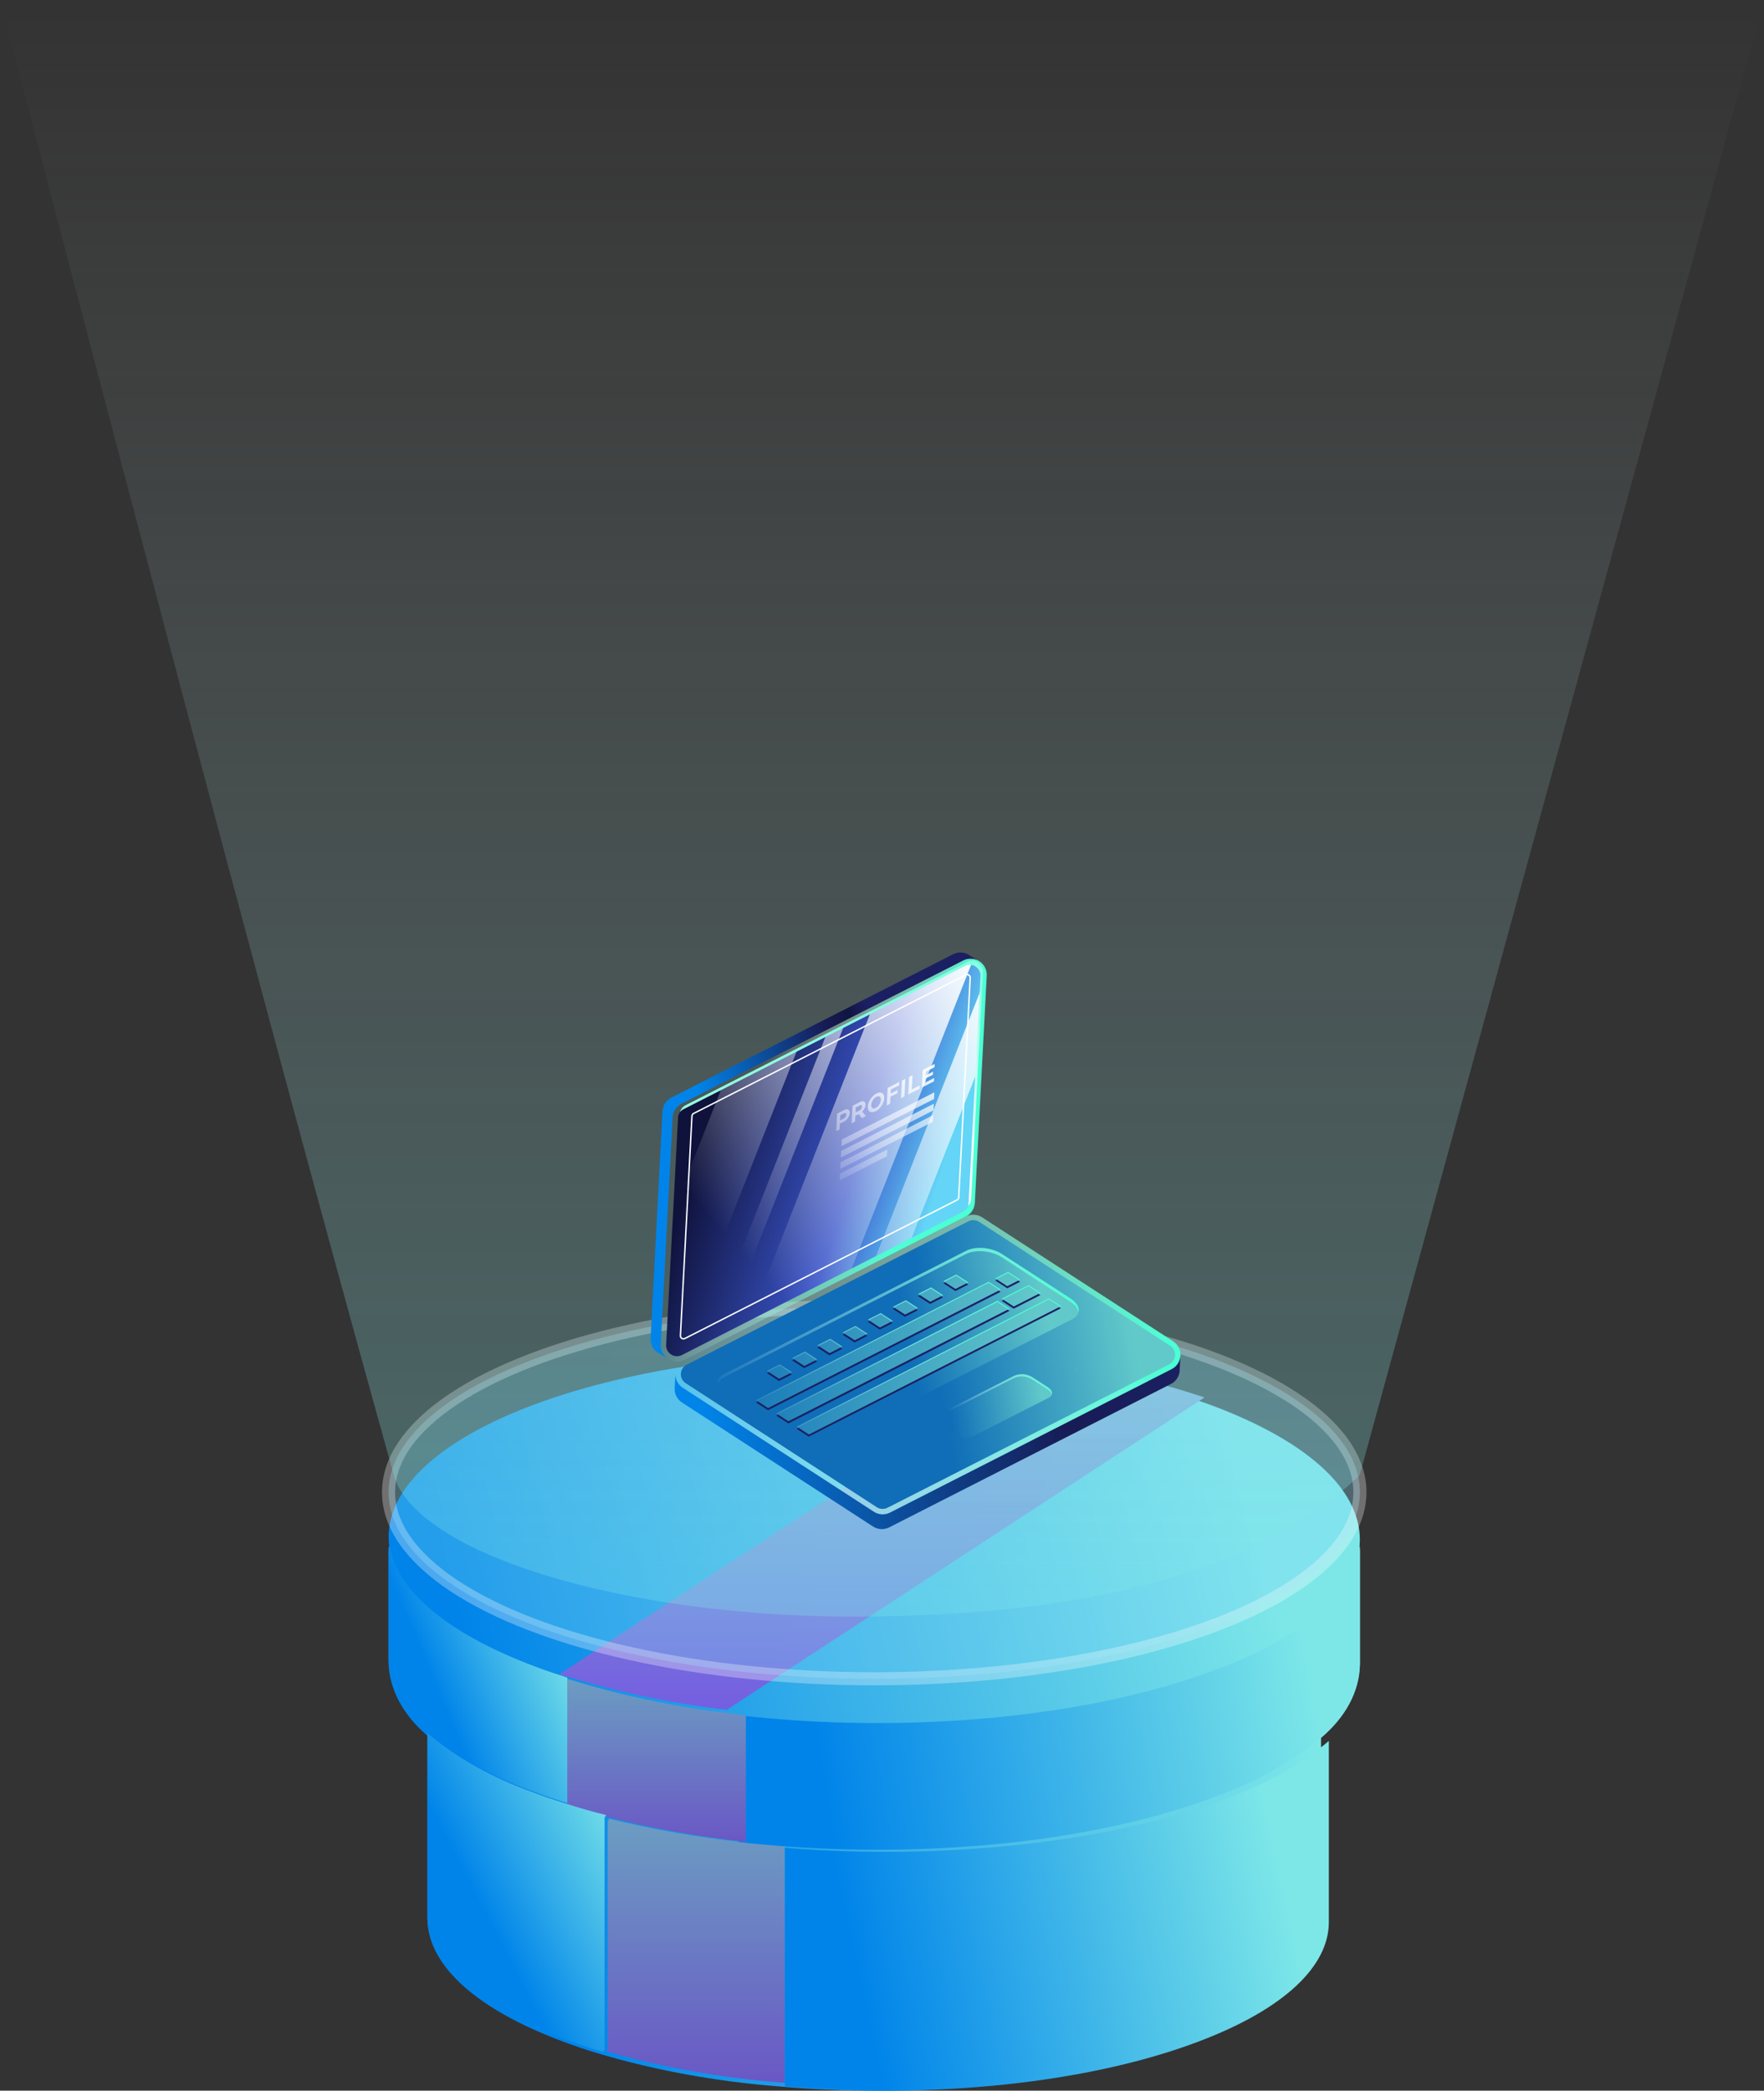 <?xml version="1.0" encoding="UTF-8"?>
<svg width="227px" height="269px" viewBox="0 0 227 269" version="1.1" xmlns="http://www.w3.org/2000/svg" xmlns:xlink="http://www.w3.org/1999/xlink">
    <rect x="0" y="0" width="227" height="269" fill="#333333" stroke="none"/>
    <title>画板备份 9</title>
    <defs>
        <linearGradient x1="2.01%" y1="59.611%" x2="92.567%" y2="41.488%" id="linearGradient-1">
            <stop stop-color="#0084E9" offset="11%"></stop>
            <stop stop-color="#7DE7E8" offset="100%"></stop>
        </linearGradient>
        <linearGradient x1="50%" y1="0%" x2="50%" y2="100%" id="linearGradient-2">
            <stop stop-color="#83B1D3" offset="0%"></stop>
            <stop stop-color="#745EE0" offset="100%"></stop>
        </linearGradient>
        <linearGradient x1="50%" y1="0%" x2="50%" y2="99.101%" id="linearGradient-3">
            <stop stop-color="#6B9DC2" offset="0%"></stop>
            <stop stop-color="#6A58C5" offset="100%"></stop>
        </linearGradient>
        <linearGradient x1="2.01%" y1="56.877%" x2="92.567%" y2="43.91%" id="linearGradient-4">
            <stop stop-color="#0084E9" offset="11%"></stop>
            <stop stop-color="#7DE7E8" offset="100%"></stop>
        </linearGradient>
        <linearGradient x1="31.527%" y1="63.188%" x2="95.315%" y2="24.423%" id="linearGradient-5">
            <stop stop-color="#0084E9" offset="0%"></stop>
            <stop stop-color="#7DE7E8" offset="100%"></stop>
        </linearGradient>
        <linearGradient x1="2.01%" y1="53.955%" x2="92.567%" y2="46.498%" id="linearGradient-6">
            <stop stop-color="#0084E9" offset="11%"></stop>
            <stop stop-color="#7DE7E8" offset="100%"></stop>
        </linearGradient>
        <linearGradient x1="50%" y1="0%" x2="50%" y2="99.101%" id="linearGradient-7">
            <stop stop-color="#6B9DC2" offset="0%"></stop>
            <stop stop-color="#6A58C5" offset="100%"></stop>
        </linearGradient>
        <linearGradient x1="38.033%" y1="63.188%" x2="97.327%" y2="8.382%" id="linearGradient-8">
            <stop stop-color="#0084E9" offset="0%"></stop>
            <stop stop-color="#7DE7E8" offset="100%"></stop>
        </linearGradient>
        <linearGradient x1="-64.155%" y1="36.108%" x2="133.212%" y2="60.119%" id="linearGradient-9">
            <stop stop-color="#69D7E8" offset="0%"></stop>
            <stop stop-color="#93DCFF" offset="100%"></stop>
        </linearGradient>
        <linearGradient x1="50%" y1="0%" x2="50%" y2="100%" id="linearGradient-10">
            <stop stop-color="#F1F1F1" stop-opacity="0" offset="0%"></stop>
            <stop stop-color="#7DE7E8" offset="100%"></stop>
        </linearGradient>
        <linearGradient x1="-2.389%" y1="52.738%" x2="98.611%" y2="47.458%" id="linearGradient-11">
            <stop stop-color="#FFFFFF" stop-opacity="0" offset="3%"></stop>
            <stop stop-color="#4CFFD5" offset="100%"></stop>
        </linearGradient>
        <linearGradient x1="51.577%" y1="50.828%" x2="92.567%" y2="44.78%" id="linearGradient-12">
            <stop stop-color="#0F6EB7" offset="0%"></stop>
            <stop stop-color="#62C9CA" offset="100%"></stop>
        </linearGradient>
        <linearGradient x1="5.918%" y1="52.253%" x2="102.612%" y2="48.492%" id="linearGradient-13">
            <stop stop-color="#0084E9" offset="0%"></stop>
            <stop stop-color="#171C56" offset="75%"></stop>
            <stop stop-color="#1B2062" offset="100%"></stop>
        </linearGradient>
        <linearGradient x1="21.804%" y1="39.565%" x2="77.525%" y2="60.192%" id="linearGradient-14">
            <stop stop-color="#FFFFFF" stop-opacity="0" offset="3%"></stop>
            <stop stop-color="#4CFFD5" offset="100%"></stop>
        </linearGradient>
        <linearGradient x1="86.258%" y1="62.79%" x2="12.124%" y2="36.628%" id="linearGradient-15">
            <stop stop-color="#64D5F7" offset="0%"></stop>
            <stop stop-color="#3A55CA" offset="36%"></stop>
            <stop stop-color="#0F123B" offset="100%"></stop>
        </linearGradient>
        <linearGradient x1="26.608%" y1="66.103%" x2="77.919%" y2="39.221%" id="linearGradient-16">
            <stop stop-color="#0084E9" offset="0%"></stop>
            <stop stop-color="#171C56" offset="75%"></stop>
            <stop stop-color="#111542" offset="89.843%"></stop>
            <stop stop-color="#1B2062" offset="100%"></stop>
        </linearGradient>
        <linearGradient x1="53.218%" y1="51.147%" x2="92.567%" y2="45.102%" id="linearGradient-17">
            <stop stop-color="#0F6EB7" offset="0%"></stop>
            <stop stop-color="#62C9CA" offset="100%"></stop>
        </linearGradient>
        <linearGradient x1="102.156%" y1="42.687%" x2="-16.163%" y2="56.657%" id="linearGradient-18">
            <stop stop-color="#4CFFD5" offset="0%"></stop>
            <stop stop-color="#FFFFFF" stop-opacity="0" offset="97%"></stop>
        </linearGradient>
        <linearGradient x1="-17.013%" y1="47.3%" x2="92.567%" y2="45.099%" id="linearGradient-19">
            <stop stop-color="#0F6EB7" offset="0%"></stop>
            <stop stop-color="#62C9CA" offset="100%"></stop>
        </linearGradient>
        <linearGradient x1="89.965%" y1="34.107%" x2="-16.753%" y2="72.326%" id="linearGradient-20">
            <stop stop-color="#4CFFD5" offset="0%"></stop>
            <stop stop-color="#FFFFFF" stop-opacity="0" offset="97%"></stop>
        </linearGradient>
        <linearGradient x1="11.971%" y1="54.402%" x2="92.567%" y2="45.081%" id="linearGradient-21">
            <stop stop-color="#0F6EB7" offset="0%"></stop>
            <stop stop-color="#62C9CA" offset="100%"></stop>
        </linearGradient>
        <linearGradient x1="115.183%" y1="37.584%" x2="1.454%" y2="62.313%" id="linearGradient-22">
            <stop stop-color="#4CFFD5" offset="0%"></stop>
            <stop stop-color="#FFFFFF" stop-opacity="0" offset="97%"></stop>
        </linearGradient>
        <linearGradient x1="92.271%" y1="-8.404%" x2="27.22%" y2="80.345%" id="linearGradient-23">
            <stop stop-color="#FFFFFF" offset="0%"></stop>
            <stop stop-color="#FFFFFF" stop-opacity="0" offset="97%"></stop>
        </linearGradient>
        <linearGradient x1="27.144%" y1="0.531%" x2="83.267%" y2="97.729%" id="linearGradient-24">
            <stop stop-color="#4CFFD5" offset="0%"></stop>
            <stop stop-color="#B9FFEE" offset="61%"></stop>
            <stop stop-color="#FFFFFF" offset="100%"></stop>
        </linearGradient>
        <linearGradient x1="77.081%" y1="-17.753%" x2="15.265%" y2="128.752%" id="linearGradient-25">
            <stop stop-color="#FFFFFF" offset="0%"></stop>
            <stop stop-color="#FFFFFF" stop-opacity="0" offset="97%"></stop>
        </linearGradient>
        <linearGradient x1="465%" y1="451.1%" x2="-347.5%" y2="-334.388%" id="linearGradient-26">
            <stop stop-color="#FFFFFF" offset="0%"></stop>
            <stop stop-color="#3074E1" offset="100%"></stop>
        </linearGradient>
        <linearGradient x1="-305.645%" y1="-522.013%" x2="501.613%" y2="777.751%" id="linearGradient-27">
            <stop stop-color="#FFFFFF" offset="0%"></stop>
            <stop stop-color="#3074E1" offset="100%"></stop>
        </linearGradient>
        <linearGradient x1="-335%" y1="-717.778%" x2="667%" y2="1280.74%" id="linearGradient-28">
            <stop stop-color="#FFFFFF" offset="0%"></stop>
            <stop stop-color="#3074E1" offset="100%"></stop>
        </linearGradient>
        <linearGradient x1="-294.5%" y1="-638.955%" x2="707.5%" y2="1360.561%" id="linearGradient-29">
            <stop stop-color="#FFFFFF" offset="0%"></stop>
            <stop stop-color="#3074E1" offset="100%"></stop>
        </linearGradient>
    </defs>
    <g id="页面-1" stroke="none" stroke-width="1" fill="none" fill-rule="evenodd">
        <g id="画板备份" transform="translate(-1354, -1262)">
            <g id="编组-21" transform="translate(1354, 1262)">
                <path d="M174.901,199.369 C175.826,192.8 169.701,186.101 156.551,181.056 C155.801,180.777 155.051,180.499 154.276,180.237 C147.65,177.985 140.571,176.358 133.251,175.404 C111.2,172.39 85.7,174.225 68.15,180.941 C55,185.986 49,192.735 50.15,199.353 L50,199.369 L50,213.932 C50.092,217.335 51.845,220.63 55,223.334 L55,246.84 C55,252.508 60.65,258.176 71.975,262.5 C73.697,263.166 75.475,263.767 77.3,264.302 C84.508,266.417 92.16,267.809 100,268.43 C118.6,270.085 138.875,268.135 153.3,262.599 C164.45,258.34 170,252.737 170,247.135 L170,223.613 C173.171,220.933 174.926,217.65 175,214.259 L175,199.369 L174.901,199.369 L174.901,199.369 Z" id="Shape备份-97" fill="url(#linearGradient-1)" fill-rule="nonzero"></path>
                <path d="M155,179.806 L93.513,220 C86.23,219.148 79.162,217.658 72.505,215.568 C72.325,215.531 72.155,215.476 72,215.405 L133.79,175 C141.175,175.949 148.316,177.567 155,179.806 Z" id="Shape备份-98" fill="url(#linearGradient-2)" fill-rule="nonzero"></path>
                <path d="M101,237.561 L101,268 C93.056,267.389 85.303,266.02 78,263.939 L78.203,263.665 L78.203,234.322 L78.405,234 C84.065,235.412 89.939,236.449 95.934,237.094 C97.606,237.287 99.303,237.432 101,237.561 Z" id="Shape备份-99" fill="url(#linearGradient-3)" fill-rule="nonzero"></path>
                <path d="M171,224 L171,247.322 C171,252.876 165.45,258.431 154.3,262.653 C139.875,268.143 119.6,270.075 101,268.435 L101,237.756 C120.925,239.348 142.45,237.236 157.85,231.39 C162.97,229.541 167.447,227.026 171,224 Z" id="Shape备份-100" fill="url(#linearGradient-4)" fill-rule="nonzero"></path>
                <path d="M73,215.836 L73,232 C71.569,231.558 70.189,231.099 68.86,230.592 C63.498,228.696 58.814,226.102 55.111,222.976 C51.885,220.273 50.094,216.978 50,213.576 L50,199.016 L50.153,199 C51.124,204.617 57.386,210.12 68.86,214.427 C70.036,214.869 71.237,215.295 72.489,215.672 C72.646,215.743 72.818,215.798 73,215.836 Z" id="Shape备份-101" fill="url(#linearGradient-5)" fill-rule="nonzero"></path>
                <path d="M175,199 L175,214.031 C174.926,217.453 173.171,220.767 170,223.473 C166.447,226.553 161.97,229.115 156.85,230.996 C141.45,236.949 119.925,239.098 100,237.478 C98.325,237.346 96.65,237.197 95,236.998 L95,220.761 L95.025,220.694 C116.3,223.142 140.15,221.124 156.85,214.676 C162.707,212.571 167.681,209.537 171.325,205.846 L171.325,205.829 C173.32,203.773 174.545,201.432 174.9,199 L175,199 L175,199 Z" id="Shape备份-102" fill="url(#linearGradient-6)" fill-rule="nonzero"></path>
                <path d="M96,220.709 L95.975,220.775 L95.975,237 C89.933,236.338 84.014,235.275 78.31,233.828 C76.472,233.365 74.71,232.869 73,232.308 L73,216 C79.738,218.119 86.893,219.631 94.264,220.494 C94.851,220.577 95.438,220.643 96,220.709 Z" id="Shape备份-103" fill="url(#linearGradient-7)" fill-rule="nonzero"></path>
                <path d="M78,233.541 L77.797,233.869 L77.797,263.721 L77.595,264 C75.746,263.465 73.944,262.863 72.199,262.197 C60.725,257.869 55,252.197 55,246.525 L55,223 C58.67,226.129 63.313,228.726 68.628,230.623 C69.945,231.131 71.313,231.59 72.731,232.033 C74.429,232.59 76.176,233.082 78,233.541 Z" id="Shape备份-104" fill="url(#linearGradient-8)" fill-rule="nonzero"></path>
                <line x1="71.883" y1="215.907" x2="71.858" y2="215.923" id="Shape备份-105" fill="#C03A2B" fill-rule="nonzero"></line>
                <ellipse id="椭圆形备份-35" stroke="#FFFFFF" stroke-width="1.686" fill="url(#linearGradient-9)" opacity="0.3" cx="112.5" cy="192" rx="62.5" ry="24"></ellipse>
                <path d="M0,0 L227,0 L174.967,189.807 C162.29,201.936 140.579,208 109.833,208 C79.813,208 53.468,199.773 50.683,189.807 C38.787,147.226 21.892,83.957 0,0 Z" id="路径-2备份-11" fill="url(#linearGradient-10)" opacity="0.3"></path>
                <g id="编组-2" transform="translate(118.917, 159.855) rotate(3) translate(-118.917, -159.855) translate(84.417, 122.355)" fill-rule="nonzero">
                    <path d="M4.463,57.807 L29.852,72.448 C30.495,72.819 31.287,72.819 31.931,72.448 L67.169,52.125 C67.813,51.754 68.21,51.068 68.21,50.325 C68.21,49.583 67.813,48.897 67.169,48.526 L41.781,33.885 C41.137,33.514 40.345,33.514 39.702,33.885 L4.463,54.205 C3.819,54.577 3.423,55.263 3.423,56.006 C3.423,56.749 3.819,57.435 4.463,57.807 Z" id="路径" fill="url(#linearGradient-11)" style="mix-blend-mode: screen;"></path>
                    <path d="M30.893,72.027 C30.65,72.027 30.411,71.964 30.2,71.843 L4.818,57.201 C4.391,56.954 4.127,56.499 4.127,56.006 C4.127,55.513 4.391,55.057 4.818,54.81 L40.05,34.487 C40.478,34.241 41.004,34.241 41.433,34.487 L66.821,49.128 C67.248,49.376 67.511,49.832 67.511,50.325 C67.511,50.819 67.248,51.275 66.821,51.523 L31.582,71.843 C31.373,71.963 31.135,72.027 30.893,72.027 Z" id="路径" fill="url(#linearGradient-12)"></path>
                    <path d="M67.169,52.125 L31.937,72.448 C31.294,72.819 30.501,72.819 29.858,72.448 L4.47,57.807 C3.822,57.437 3.425,56.749 3.428,56.004 L3.428,57.907 C3.425,58.651 3.823,59.338 4.47,59.706 L29.852,74.351 C30.495,74.722 31.287,74.722 31.931,74.351 L67.169,54.031 C67.786,53.677 68.177,53.032 68.204,52.322 L68.204,52.322 L68.204,50.402 C68.183,51.117 67.791,51.77 67.169,52.125 Z" id="形状" fill="url(#linearGradient-13)"></path>
                    <path d="M1.343,52.406 L1.343,23.123 C1.342,22.38 1.739,21.694 2.384,21.323 L37.629,1 C38.274,0.628 39.068,0.628 39.712,1 C40.356,1.372 40.753,2.059 40.753,2.802 L40.753,32.085 C40.752,32.828 40.355,33.513 39.712,33.885 L4.463,54.205 C3.819,54.577 3.026,54.577 2.382,54.206 C1.738,53.835 1.342,53.148 1.343,52.406 L1.343,52.406 Z" id="路径" fill="url(#linearGradient-14)" style="mix-blend-mode: screen;"></path>
                    <path d="M3.425,53.79 C2.661,53.788 2.042,53.169 2.042,52.406 L2.042,23.123 C2.044,22.63 2.306,22.174 2.732,21.925 L37.964,1.605 C38.167,1.486 38.398,1.422 38.634,1.418 C39.398,1.42 40.018,2.039 40.02,2.802 L40.02,32.082 C40.02,32.576 39.757,33.032 39.33,33.279 L4.115,53.616 C3.904,53.733 3.666,53.793 3.425,53.79 Z" id="路径" fill="url(#linearGradient-15)"></path>
                    <path d="M1.343,52.406 L1.343,23.123 C1.342,22.38 1.739,21.694 2.384,21.323 L37.629,1 C38.171,0.686 38.826,0.634 39.41,0.859 L39.41,0.859 L38.577,0.418 C37.912,-0.084 37.01,-0.139 36.29,0.281 L1.041,20.601 C0.398,20.972 0.001,21.658 0,22.4 L0,51.683 C0,52.346 0.319,52.968 0.857,53.355 L0.857,53.355 L0.881,53.355 C1.018,53.455 1.168,53.537 1.326,53.6 L2.257,54.101 C1.689,53.723 1.346,53.087 1.343,52.406 Z" id="路径" fill="url(#linearGradient-16)"></path>
                    <path d="M54.035,46.382 L23.775,63.833 C22.596,64.502 20.534,64.428 19.171,63.643 L10.061,58.389 C8.698,57.603 8.551,56.412 9.726,55.733 L39.986,38.282 C41.165,37.614 43.227,37.687 44.59,38.473 L53.7,43.727 C55.066,44.513 55.213,45.7 54.035,46.382 Z" id="路径" fill="url(#linearGradient-17)"></path>
                    <path d="M9.73,56.151 L39.989,38.701 C41.168,38.032 43.23,38.105 44.593,38.891 L53.7,44.145 C54.349,44.52 54.704,44.985 54.805,45.443 C54.925,44.861 54.547,44.215 53.7,43.727 L44.593,38.473 C43.23,37.687 41.168,37.6 39.989,38.282 L9.73,55.733 C9.113,56.088 8.862,56.586 8.956,57.071 C9.07,56.668 9.352,56.333 9.73,56.151 Z" id="路径" fill="url(#linearGradient-18)" style="mix-blend-mode: screen;"></path>
                    <path d="M34.15,46.259 L32.547,45.332 L30.933,46.259 L32.537,47.185 L34.15,46.259 Z M30.997,48.078 L29.393,47.152 L27.789,48.078 L29.393,49.004 L30.997,48.078 Z M37.294,44.443 L35.687,43.516 L34.083,44.443 L35.687,45.369 L37.294,44.443 Z M46.455,45.413 L49.803,43.483 L48.199,42.56 L44.851,44.486 L46.455,45.413 Z M47.101,41.911 L45.497,40.985 L43.89,41.911 L45.497,42.837 L47.101,41.911 Z M40.462,42.613 L38.854,41.687 L37.251,42.613 L38.854,43.54 L40.462,42.613 Z M27.843,49.891 L26.246,48.974 L24.642,49.901 L26.246,50.827 L27.843,49.891 Z M44.325,44.804 L16.673,60.75 L18.277,61.676 L45.932,45.727 L44.325,44.804 Z M24.699,51.72 L23.095,50.794 L21.491,51.72 L23.095,52.646 L24.699,51.72 Z M43.06,42.406 L13.962,59.188 L15.569,60.111 L44.66,43.332 L43.06,42.406 Z M50.928,44.122 L19.375,62.312 L20.979,63.235 L52.521,45.045 L50.928,44.122 Z M18.391,55.359 L16.787,54.432 L15.18,55.359 L16.787,56.282 L18.391,55.359 Z M21.545,53.539 L19.931,52.613 L18.324,53.539 L19.931,54.462 L21.545,53.539 Z" id="形状" fill="#1B2062"></path>
                    <path d="M34.15,45.984 L32.547,45.058 L30.933,45.984 L32.537,46.907 L34.15,45.984 Z M30.997,47.804 L29.393,46.877 L27.789,47.804 L29.393,48.727 L30.997,47.804 Z M37.294,44.165 L35.687,43.239 L34.083,44.165 L35.687,45.088 L37.294,44.165 Z M46.455,45.132 L49.803,43.205 L48.199,42.279 L44.851,44.209 L46.455,45.132 Z M47.087,41.644 L45.484,40.717 L43.877,41.644 L45.484,42.567 L47.087,41.644 Z M40.448,42.346 L38.841,41.419 L37.237,42.346 L38.841,43.269 L40.448,42.346 Z M27.829,49.62 L26.246,48.697 L24.642,49.62 L26.246,50.546 L27.829,49.62 Z M44.325,44.523 L16.663,60.472 L18.267,61.395 L45.922,45.449 L44.325,44.523 Z M24.699,51.439 L23.095,50.516 L21.491,51.439 L23.095,52.365 L24.699,51.439 Z M43.06,42.128 L13.962,58.907 L15.569,59.833 L44.66,43.051 L43.06,42.128 Z M50.928,43.844 L19.385,62.034 L20.989,62.96 L52.531,44.77 L50.928,43.844 Z M18.391,55.078 L16.787,54.155 L15.18,55.078 L16.787,56.004 L18.391,55.078 Z M21.545,53.258 L19.941,52.335 L18.334,53.258 L19.941,54.185 L21.545,53.258 Z" id="形状" fill="url(#linearGradient-19)"></path>
                    <path d="M35.701,43.379 L37.184,44.235 L37.308,44.165 L35.701,43.239 L34.097,44.165 L34.217,44.235 L35.701,43.379 Z M38.854,41.56 L40.341,42.416 L40.462,42.346 L38.854,41.419 L37.251,42.346 L37.371,42.416 L38.854,41.56 Z M32.547,45.199 L34.03,46.051 L34.15,45.984 L32.547,45.058 L30.933,45.984 L31.053,46.051 L32.547,45.199 Z M44.995,44.276 L48.216,42.419 L49.699,43.276 L49.819,43.205 L48.216,42.279 L44.868,44.209 L44.995,44.276 Z M29.403,47.018 L30.886,47.871 L31.007,47.804 L29.403,46.877 L27.799,47.804 L27.92,47.871 L29.403,47.018 Z M45.507,40.858 L46.99,41.71 L47.111,41.644 L45.507,40.717 L43.9,41.644 L44.021,41.71 L45.507,40.858 Z M50.928,43.844 L19.385,62.034 L19.506,62.104 L50.928,43.981 L52.411,44.837 L52.531,44.77 L50.928,43.844 Z M44.543,43.122 L44.667,43.051 L43.06,42.128 L13.962,58.907 L14.082,58.977 L43.06,42.256 L44.543,43.122 Z M16.777,54.285 L18.26,55.141 L18.381,55.071 L16.777,54.148 L15.17,55.071 L15.291,55.141 L16.777,54.285 Z M45.798,45.513 L45.922,45.443 L44.315,44.516 L16.663,60.472 L16.784,60.542 L44.325,44.663 L45.798,45.513 Z M19.931,52.466 L21.414,53.322 L21.535,53.252 L19.931,52.329 L18.324,53.252 L18.448,53.322 L19.931,52.466 Z M26.246,48.834 L27.729,49.69 L27.849,49.62 L26.246,48.697 L24.642,49.62 L24.762,49.69 L26.246,48.834 Z M23.092,50.653 L24.572,51.509 L24.692,51.439 L23.088,50.516 L21.485,51.439 L21.605,51.509 L23.092,50.653 Z" id="形状" fill="url(#linearGradient-20)"></path>
                    <path d="M51.557,56.626 L42.129,62.064 C41.392,62.396 40.542,62.36 39.835,61.967 L37.766,60.773 C37.097,60.385 37.016,59.79 37.599,59.435 L47.031,53.997 C47.766,53.666 48.615,53.701 49.321,54.091 L51.393,55.288 C52.069,55.696 52.143,56.292 51.557,56.626 Z" id="路径" fill="url(#linearGradient-21)"></path>
                    <path d="M37.599,59.733 L47.031,54.285 C47.766,53.953 48.616,53.989 49.321,54.382 L51.393,55.576 C51.647,55.7 51.84,55.92 51.929,56.188 C52.012,55.887 51.832,55.549 51.393,55.298 L49.321,54.101 C48.615,53.711 47.766,53.676 47.031,54.008 L37.599,59.445 C37.323,59.565 37.169,59.861 37.231,60.154 C37.294,59.972 37.426,59.82 37.599,59.733 Z" id="路径" fill="url(#linearGradient-22)" style="mix-blend-mode: screen;"></path>
                    <path d="M20.45,11.708 L6.997,51.944 L9.224,50.656 L22.68,10.427 L20.45,11.708 Z M7.369,19.253 L2.042,35.182 L2.042,52.406 C2.042,53.169 2.661,53.788 3.425,53.79 L3.465,53.79 L16.841,13.799 L7.369,19.253 Z M38.657,1.418 C38.421,1.422 38.191,1.486 37.987,1.605 L26.008,8.515 L12.552,48.747 L25.365,41.356 L38.704,1.421 L38.657,1.418 Z M28.412,39.59 L32.868,37.018 L40.043,15.564 L40.043,4.806 L28.412,39.59 Z" id="形状" fill="url(#linearGradient-23)"></path>
                    <path d="M38.858,0.97 C38.622,0.973 38.392,1.038 38.188,1.157 L2.92,21.481 C2.589,21.672 2.353,21.994 2.27,22.367 C2.373,22.234 2.499,22.121 2.642,22.032 L37.877,1.716 C38.305,1.466 38.834,1.464 39.263,1.712 C39.692,1.959 39.956,2.418 39.953,2.913 L39.953,32.192 C39.95,32.297 39.936,32.401 39.912,32.503 C40.121,32.262 40.239,31.956 40.247,31.637 L40.247,2.354 C40.245,1.589 39.624,0.97 38.858,0.97 L38.858,0.97 Z" id="路径" fill="url(#linearGradient-24)" style="mix-blend-mode: overlay;"></path>
                    <path d="M4.209,51.606 C3.94,51.606 3.723,51.389 3.723,51.121 L3.723,22.828 C3.724,22.655 3.816,22.496 3.964,22.407 L38.011,2.772 C38.083,2.728 38.167,2.705 38.252,2.705 C38.519,2.707 38.735,2.923 38.737,3.19 L38.737,31.487 C38.736,31.659 38.644,31.817 38.496,31.905 L4.446,51.539 C4.375,51.583 4.292,51.606 4.209,51.606 Z M38.252,2.889 C38.2,2.889 38.149,2.905 38.105,2.933 L4.055,22.567 C3.963,22.623 3.907,22.722 3.907,22.828 L3.907,51.121 C3.906,51.229 3.962,51.329 4.055,51.383 C4.148,51.437 4.263,51.437 4.356,51.382 L38.403,31.744 C38.495,31.692 38.553,31.593 38.553,31.487 L38.553,3.19 C38.55,3.026 38.417,2.893 38.252,2.889 Z" id="形状" fill="#FFFFFF" style="mix-blend-mode: overlay;"></path>
                    <path d="M23.226,28.631 L34.813,21.942 L34.813,21.083 L23.226,27.771 L23.226,28.631 Z M23.226,27.163 L34.813,20.474 L34.813,19.618 L23.226,26.306 L23.226,27.163 Z M23.226,25.698 L34.813,19.009 L34.813,18.15 L23.226,24.838 L23.226,25.698 Z M23.226,30.096 L29.148,26.678 L29.148,25.815 L23.226,29.229 L23.226,30.096 Z M22.452,23.805 L22.452,21.541 L23.376,21.006 C23.461,20.954 23.556,20.922 23.654,20.912 C23.731,20.907 23.807,20.923 23.875,20.959 C23.937,20.999 23.987,21.056 24.019,21.123 C24.055,21.199 24.073,21.282 24.073,21.367 C24.071,21.473 24.054,21.579 24.022,21.681 C23.95,21.91 23.829,22.119 23.668,22.297 C23.589,22.386 23.496,22.461 23.393,22.521 L22.877,22.818 L22.877,23.561 L22.452,23.805 Z M22.877,22.39 L23.366,22.106 C23.447,22.059 23.515,21.991 23.56,21.909 C23.614,21.821 23.642,21.72 23.641,21.618 C23.641,21.507 23.611,21.44 23.55,21.42 C23.481,21.399 23.405,21.412 23.346,21.454 L22.877,21.725 L22.877,22.39 Z M24.391,22.688 L24.391,20.42 L25.358,19.865 C25.441,19.811 25.537,19.779 25.636,19.772 C25.712,19.765 25.788,19.782 25.854,19.818 C25.919,19.855 25.97,19.913 25.998,19.982 C26.032,20.059 26.05,20.142 26.048,20.226 C26.046,20.384 26.01,20.538 25.944,20.681 C25.875,20.839 25.779,20.984 25.66,21.109 L26.169,21.661 L25.683,21.942 L25.228,21.464 L24.813,21.705 L24.813,22.444 L24.391,22.688 Z M24.816,21.27 L25.345,20.965 C25.428,20.915 25.497,20.844 25.543,20.758 C25.591,20.671 25.617,20.573 25.62,20.474 C25.621,20.432 25.613,20.391 25.596,20.353 C25.582,20.325 25.56,20.302 25.532,20.287 C25.502,20.278 25.469,20.278 25.439,20.287 C25.4,20.294 25.363,20.308 25.328,20.327 L24.816,20.621 L24.816,21.27 Z M27.384,20.976 C27.257,21.057 27.112,21.108 26.962,21.123 C26.846,21.135 26.729,21.11 26.627,21.052 C26.532,20.995 26.458,20.908 26.416,20.805 C26.364,20.684 26.339,20.552 26.343,20.42 C26.344,20.26 26.37,20.101 26.42,19.949 C26.472,19.777 26.544,19.612 26.634,19.457 C26.73,19.299 26.842,19.151 26.969,19.016 C27.09,18.884 27.23,18.771 27.384,18.681 C27.512,18.602 27.656,18.553 27.806,18.538 C28.04,18.515 28.259,18.652 28.342,18.872 C28.392,18.993 28.417,19.122 28.415,19.253 C28.413,19.414 28.387,19.574 28.338,19.728 C28.232,20.073 28.051,20.39 27.809,20.658 C27.684,20.79 27.539,20.903 27.381,20.992 L27.384,20.976 Z M26.781,20.18 C26.78,20.262 26.793,20.343 26.821,20.42 C26.846,20.483 26.888,20.537 26.942,20.578 C26.998,20.616 27.065,20.634 27.133,20.628 C27.223,20.62 27.311,20.59 27.387,20.541 C27.484,20.485 27.572,20.414 27.645,20.33 C27.718,20.246 27.781,20.154 27.833,20.056 C27.884,19.963 27.923,19.864 27.95,19.762 C27.976,19.669 27.989,19.573 27.99,19.477 C27.99,19.395 27.976,19.313 27.946,19.236 C27.901,19.106 27.773,19.024 27.635,19.036 C27.546,19.044 27.46,19.072 27.384,19.119 C27.293,19.173 27.21,19.241 27.14,19.32 C27.065,19.403 27.001,19.495 26.949,19.594 C26.897,19.687 26.858,19.786 26.832,19.889 C26.801,19.983 26.783,20.081 26.778,20.18 L26.781,20.18 Z M28.773,20.16 L28.773,17.895 L30.237,17.049 L30.237,17.481 L29.199,18.079 L29.199,18.604 L30.066,18.106 L30.066,18.507 L29.199,19.006 L29.199,19.915 L28.773,20.16 Z M30.565,19.126 L30.565,16.862 L30.99,16.618 L30.99,18.882 L30.565,19.126 Z M31.465,18.604 L31.465,16.34 L31.89,16.096 L31.89,17.932 L32.895,17.35 L32.895,17.782 L31.465,18.604 Z M34.686,16.31 L34.686,16.742 L33.166,17.621 L33.166,15.357 L34.653,14.498 L34.653,14.929 L33.591,15.541 L33.591,16.023 L34.505,15.494 L34.505,15.895 L33.588,16.424 L33.588,16.946 L34.686,16.31 Z" id="形状" fill="url(#linearGradient-25)"></path>
                    <path d="M54.664,52.827 L55.334,52.493 C55.099,52.578 54.874,52.691 54.664,52.827 L54.664,52.827 Z" id="路径" fill="url(#linearGradient-26)"></path>
                    <path d="M43.301,61.275 C43.168,61.197 43.029,61.129 42.886,61.071 C43.029,61.129 43.168,61.197 43.301,61.275 L43.301,61.275 Z" id="路径" fill="url(#linearGradient-27)"></path>
                    <path d="M42.671,61.001 C42.601,60.977 42.534,60.95 42.464,60.93 C42.534,60.95 42.601,60.974 42.671,61.001 Z" id="路径" fill="url(#linearGradient-28)"></path>
                    <path d="M42.162,60.877 C42.122,60.877 42.082,60.857 42.039,60.853 C42.082,60.857 42.122,60.87 42.162,60.877 Z" id="路径" fill="url(#linearGradient-29)"></path>
                </g>
            </g>
        </g>
    </g>
</svg>